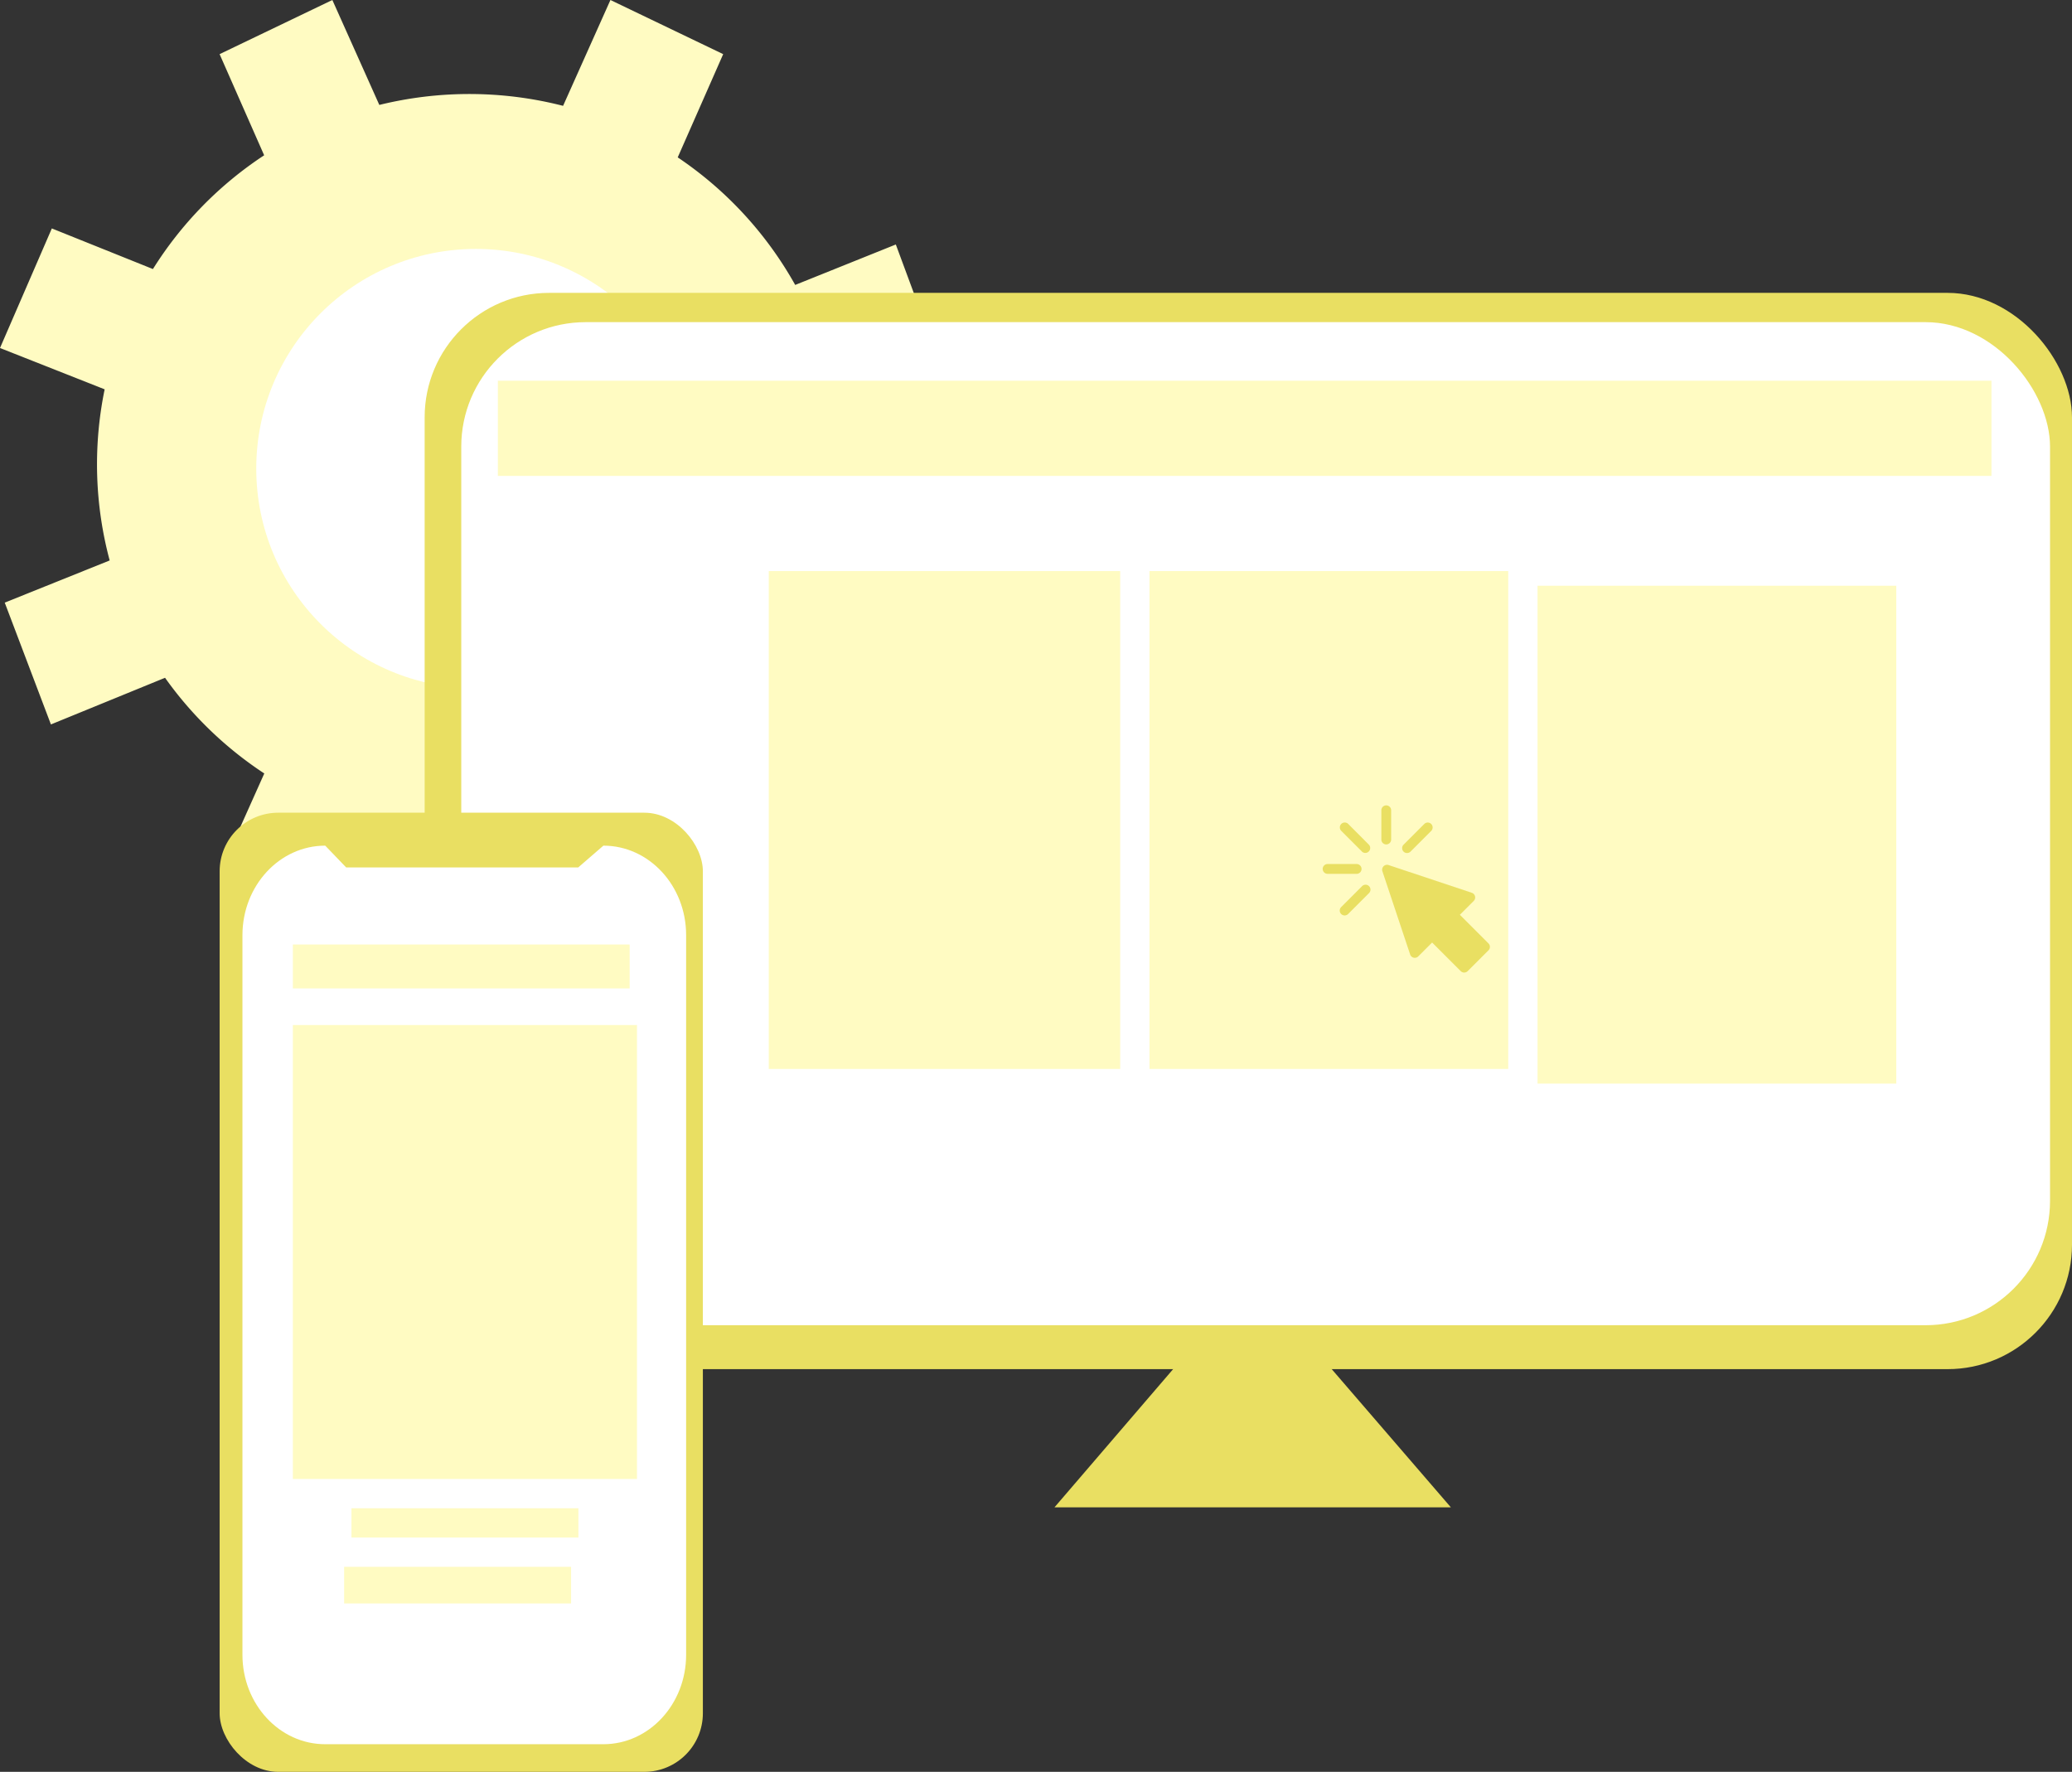 <svg xmlns="http://www.w3.org/2000/svg" width="283" height="242" viewBox="0 0 283 242">
  <rect x="0" y="0" width="283" height="242" fill="#333333" stroke="none"/>
  <g id="Group_5407" data-name="Group 5407" transform="translate(-1009 -2004)">
    <g id="Group_5364" data-name="Group 5364" transform="translate(1009 2004)">
      <g id="Group_5327" data-name="Group 5327" transform="translate(0 0)">
        <path id="Union_27" data-name="Union 27" d="M76.3,112.539a51.543,51.543,0,0,1-23.881.119l-6.262,14.22-16.16-7.608,6.1-13.629A50.992,50.992,0,0,1,22.542,92.572L6.955,98.944.647,82.307l14.333-5.761a50.728,50.728,0,0,1-.686-23.37L0,47.532,7.08,31.2l13.807,5.547A50.972,50.972,0,0,1,36.079,21.21L29.994,7.395,45.394,0l6.414,14.331a51.524,51.524,0,0,1,25.1.125L83.375,0l15.4,7.395-6.209,14.1a50.93,50.93,0,0,1,16.044,17.421l13.743-5.524,5.912,15.957-13.988,5.719a50.82,50.82,0,0,1-.443,19.023L128.79,80.1,121.9,95.664l-14.479-5.717A50.961,50.961,0,0,1,92.548,105.36l6.226,13.911-16.16,7.608Z" transform="translate(0)" fill="#fffbc2"/>
      </g>
    </g>
    <circle id="Ellipse_1069" data-name="Ellipse 1069" cx="30" cy="30" r="30" transform="translate(1044 2038)" fill="#fff"/>
    <g id="Group_5113" data-name="Group 5113" transform="translate(1038.525 2043.945)">
      <g id="Group_3046" data-name="Group 3046" transform="translate(0 0)">
        <g id="Group_2870" data-name="Group 2870" transform="translate(0 0)">
          <rect id="Rectangle_3173" data-name="Rectangle 3173" width="225" height="147" rx="17" transform="translate(28.475 0.055)" fill="#e9df62"/>
          <rect id="Rectangle_3174" data-name="Rectangle 3174" width="217" height="137" rx="17" transform="translate(33.475 4.055)" fill="#fff"/>
          <rect id="Rectangle_3172" data-name="Rectangle 3172" width="66" height="131" rx="8" transform="translate(0.475 71.055)" fill="#e9df62"/>
          <path id="Path_7921" data-name="Path 7921" d="M11.3,0,14.16,2.975H45.854L49.292,0c6.239,0,11.3,5.47,11.3,12.217v98.292c0,6.747-5.057,12.217-11.3,12.217h-38c-6.239,0-11.3-5.47-11.3-12.217V12.217C0,5.47,5.057,0,11.3,0Z" transform="translate(3.596 75.555)" fill="#fff"/>
          <path id="Path_7922" data-name="Path 7922" d="M-7063.409,7163l-17.069,19.882h54.142L-7043.479,7163" transform="translate(7194.976 -7016.952)" fill="#e9df62"/>
          <rect id="Rectangle_3175" data-name="Rectangle 3175" width="46" height="6" transform="translate(10.475 89.055)" fill="#fff680" opacity="0.484"/>
          <rect id="Rectangle_3178" data-name="Rectangle 3178" width="204" height="13" transform="translate(38.475 12.055)" fill="#fff680" opacity="0.484"/>
          <rect id="Rectangle_3179" data-name="Rectangle 3179" width="48" height="68" transform="translate(75.475 38.055)" fill="#fff680" opacity="0.484"/>
          <rect id="Rectangle_3182" data-name="Rectangle 3182" width="47" height="62" transform="translate(10.475 100.055)" fill="#fff680" opacity="0.484"/>
          <rect id="Rectangle_3180" data-name="Rectangle 3180" width="49" height="68" transform="translate(127.475 38.055)" fill="#fff680" opacity="0.484"/>
          <rect id="Rectangle_3181" data-name="Rectangle 3181" width="49" height="68" transform="translate(180.475 40.055)" fill="#fff680" opacity="0.484"/>
          <rect id="Rectangle_3176" data-name="Rectangle 3176" width="31" height="5" transform="translate(17.475 174.055)" fill="#fff680" opacity="0.484"/>
          <rect id="Rectangle_3177" data-name="Rectangle 3177" width="31" height="4" transform="translate(18.475 166.055)" fill="#fff680" opacity="0.484"/>
        </g>
        <g id="_x3C_Group_x3E__4_" transform="translate(151.107 70.029)">
          <g id="Group_2875" data-name="Group 2875" transform="translate(8.142 8.141)">
            <path id="Path_7930" data-name="Path 7930" d="M193.1,196.866l-3.907-3.907-1.894,1.894a.669.669,0,0,1-1.109-.262L182.4,183.227a.669.669,0,0,1,.847-.847l11.365,3.789a.669.669,0,0,1,.262,1.109l-1.894,1.894,3.907,3.907a.669.669,0,0,1,0,.947l-2.841,2.841A.669.669,0,0,1,193.1,196.866Z" transform="translate(-182.362 -182.344)" fill="#e9df62"/>
          </g>
          <g id="Group_2876" data-name="Group 2876" transform="translate(8.036)">
            <path id="Path_7931" data-name="Path 7931" d="M180.67,5.358a.669.669,0,0,1-.67-.67V.67a.67.67,0,0,1,1.339,0V4.688A.669.669,0,0,1,180.67,5.358Z" transform="translate(-180)" fill="#e9df62"/>
          </g>
          <g id="Group_2877" data-name="Group 2877" transform="translate(2.354 2.354)">
            <path id="Path_7932" data-name="Path 7932" d="M55.758,56.7l-2.842-2.842a.67.67,0,0,1,.947-.947L56.7,55.758a.67.67,0,0,1-.947.947Z" transform="translate(-52.72 -52.72)" fill="#e9df62"/>
          </g>
          <g id="Group_2878" data-name="Group 2878" transform="translate(2.354 10.877)">
            <path id="Path_7933" data-name="Path 7933" d="M52.916,247.619a.669.669,0,0,1,0-.947l2.842-2.842a.67.67,0,1,1,.947.947l-2.842,2.842A.669.669,0,0,1,52.916,247.619Z" transform="translate(-52.72 -243.634)" fill="#e9df62"/>
          </g>
          <g id="Group_2879" data-name="Group 2879" transform="translate(10.877 2.354)">
            <path id="Path_7934" data-name="Path 7934" d="M243.829,56.706a.669.669,0,0,1,0-.947l2.842-2.842a.67.67,0,0,1,.947.947l-2.842,2.842A.67.67,0,0,1,243.829,56.706Z" transform="translate(-243.633 -52.721)" fill="#e9df62"/>
          </g>
          <g id="Group_2880" data-name="Group 2880" transform="translate(0 8.036)">
            <path id="Path_7935" data-name="Path 7935" d="M4.688,181.339H.67A.67.67,0,0,1,.67,180H4.688a.67.67,0,0,1,0,1.339Z" transform="translate(0 -180)" fill="#e9df62"/>
          </g>
        </g>
      </g>
    </g>
  </g>
</svg>
